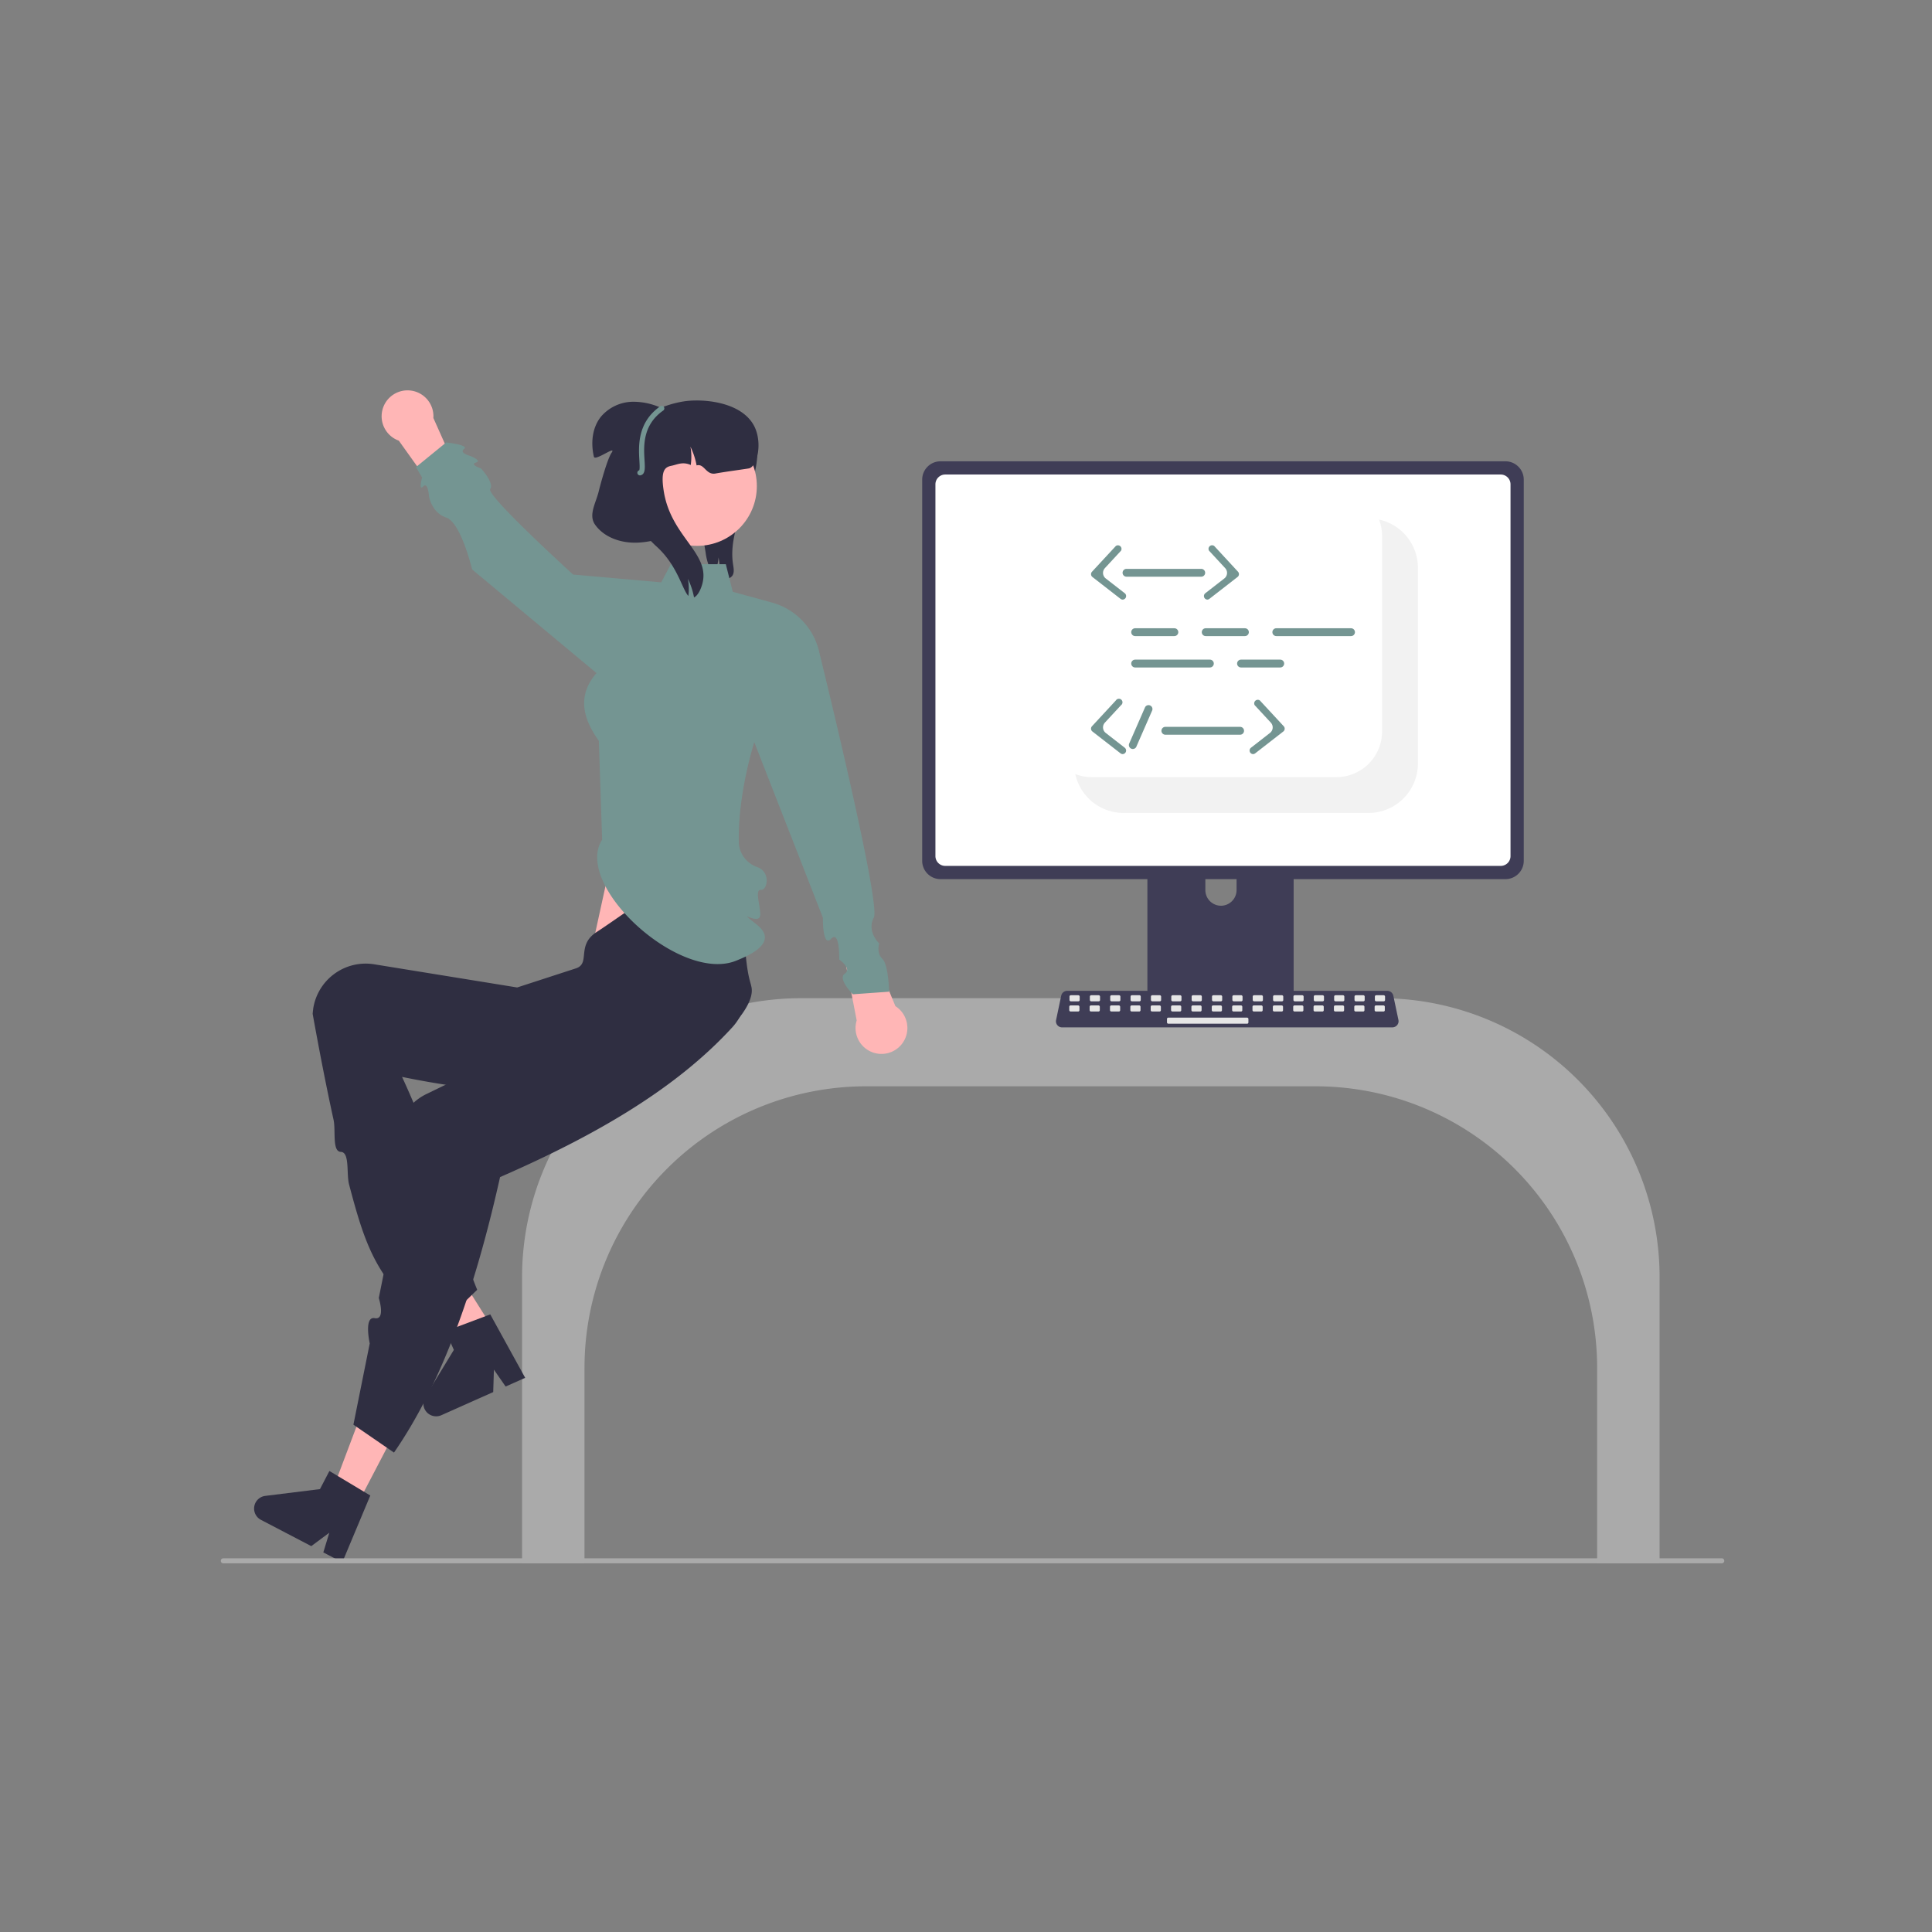 <svg id="Layer_1" data-name="Layer 1" xmlns="http://www.w3.org/2000/svg" viewBox="0 0 1080 1080"><rect x="0" y="0" width="1080" height="1080" fill="#808080" stroke="none"/><defs><style>.cls-1{fill:#2f2e41;}.cls-2{fill:#ffb6b6;}.cls-3{fill:#aaa;}.cls-4{fill:#3f3d56;}.cls-5{fill:#fff;}.cls-6{fill:#e6e6e6;}.cls-7{fill:#f2f2f2;}.cls-8{fill:#749592;}</style></defs><path class="cls-1" d="M409.45,321.73a5.54,5.54,0,0,1-6.25,1.82,8.33,8.33,0,0,1-1-.36,41.18,41.18,0,0,0-.53-11.57,31,31,0,0,1-2.37,9.52,12.79,12.79,0,0,1-2.55-3.64,32.5,32.5,0,0,1-2.32-8.76c-1.75-10.27-3.47-20.95-.62-31,4.17-14.66,17.32-25.19,22.81-39.42l2.7-2.42c4.64,7.88,4.84,17.68,2.95,26.63s-5.66,17.37-8.65,26-5.24,17.84-3.85,26.88C410.1,317.57,410.59,319.91,409.45,321.73Z"/><polygon class="cls-2" points="349.31 445.75 331.68 526.4 408.7 551.49 397.37 445.75 349.31 445.75"/><path class="cls-3" d="M892.81,873.77h34.91v-160A155.94,155.94,0,0,0,772,558H447.6A155.94,155.94,0,0,0,291.84,713.76v160h34.9V764.46A157.4,157.4,0,0,1,484,607.25H735.61a157.38,157.38,0,0,1,157.2,157.21Z"/><path class="cls-4" d="M719.22,440H645.34A4,4,0,0,0,641.4,444V560.66h81.76V444a3.94,3.94,0,0,0-3.94-3.95Zm-36.69,66.31a8.76,8.76,0,0,1-8.73-8.72V484.13a8.73,8.73,0,1,1,17.45,0h0v13.46A8.76,8.76,0,0,1,682.53,506.31Z"/><path class="cls-4" d="M841.55,257.87H525.75a10.25,10.25,0,0,0-10.24,10.23V481.21a10.24,10.24,0,0,0,10.24,10.23h315.8a10.24,10.24,0,0,0,10.24-10.23V268.1A10.25,10.25,0,0,0,841.55,257.87Z"/><path class="cls-5" d="M838.92,265.26H528.39a5.49,5.49,0,0,0-5.48,5.48V478.57a5.49,5.49,0,0,0,5.48,5.47H838.92a5.47,5.47,0,0,0,5.47-5.47V270.74A5.49,5.49,0,0,0,838.92,265.26Z"/><path class="cls-4" d="M641.15,556.92v11.26a2.19,2.19,0,0,0,2.2,2.2h77.86a2.21,2.21,0,0,0,2.21-2.2V556.92Z"/><path class="cls-4" d="M778.43,574.3H593.68a3.4,3.4,0,0,1-3.4-3.4,3.34,3.34,0,0,1,.08-.7l2.86-13.61a3.42,3.42,0,0,1,3.33-2.7h179a3.42,3.42,0,0,1,3.32,2.7l2.87,13.61a3.41,3.41,0,0,1-2.63,4A3.26,3.26,0,0,1,778.43,574.3Z"/><rect class="cls-6" x="597.86" y="556.34" width="5.69" height="3.41" rx="0.71"/><rect class="cls-6" x="609.24" y="556.34" width="5.69" height="3.41" rx="0.71"/><rect class="cls-6" x="620.62" y="556.34" width="5.69" height="3.41" rx="0.71"/><rect class="cls-6" x="632" y="556.34" width="5.69" height="3.41" rx="0.71"/><rect class="cls-6" x="643.38" y="556.34" width="5.69" height="3.41" rx="0.71"/><rect class="cls-6" x="654.76" y="556.34" width="5.69" height="3.41" rx="0.71"/><rect class="cls-6" x="666.14" y="556.34" width="5.69" height="3.41" rx="0.71"/><rect class="cls-6" x="677.52" y="556.34" width="5.69" height="3.41" rx="0.71"/><rect class="cls-6" x="688.9" y="556.34" width="5.69" height="3.41" rx="0.71"/><rect class="cls-6" x="700.28" y="556.34" width="5.69" height="3.41" rx="0.71"/><rect class="cls-6" x="711.66" y="556.34" width="5.69" height="3.41" rx="0.71"/><rect class="cls-6" x="723.04" y="556.34" width="5.69" height="3.41" rx="0.71"/><rect class="cls-6" x="734.42" y="556.34" width="5.69" height="3.41" rx="0.71"/><rect class="cls-6" x="745.8" y="556.34" width="5.69" height="3.41" rx="0.71"/><rect class="cls-6" x="757.18" y="556.34" width="5.69" height="3.41" rx="0.71"/><rect class="cls-6" x="768.56" y="556.34" width="5.69" height="3.41" rx="0.71"/><rect class="cls-6" x="597.73" y="562.03" width="5.69" height="3.41" rx="0.71"/><rect class="cls-6" x="609.11" y="562.03" width="5.69" height="3.41" rx="0.71"/><rect class="cls-6" x="620.49" y="562.03" width="5.69" height="3.41" rx="0.71"/><rect class="cls-6" x="631.87" y="562.03" width="5.69" height="3.41" rx="0.71"/><rect class="cls-6" x="643.25" y="562.03" width="5.69" height="3.41" rx="0.71"/><rect class="cls-6" x="654.63" y="562.03" width="5.69" height="3.41" rx="0.71"/><rect class="cls-6" x="666.01" y="562.03" width="5.69" height="3.41" rx="0.71"/><rect class="cls-6" x="677.39" y="562.03" width="5.69" height="3.41" rx="0.71"/><rect class="cls-6" x="688.77" y="562.03" width="5.69" height="3.41" rx="0.71"/><rect class="cls-6" x="700.15" y="562.03" width="5.69" height="3.41" rx="0.71"/><rect class="cls-6" x="711.53" y="562.03" width="5.69" height="3.41" rx="0.71"/><rect class="cls-6" x="722.91" y="562.03" width="5.69" height="3.41" rx="0.71"/><rect class="cls-6" x="734.29" y="562.03" width="5.69" height="3.41" rx="0.71"/><rect class="cls-6" x="745.67" y="562.03" width="5.69" height="3.41" rx="0.71"/><rect class="cls-6" x="757.05" y="562.03" width="5.69" height="3.41" rx="0.71"/><rect class="cls-6" x="768.43" y="562.03" width="5.69" height="3.41" rx="0.71"/><rect class="cls-6" x="652.35" y="568.86" width="45.52" height="3.41" rx="0.71"/><path class="cls-7" d="M792.62,317.43V426.82A27.63,27.63,0,0,1,765,454.44H628.09a27.66,27.66,0,0,1-25.37-16.64,26,26,0,0,1-1.63-5.09,25.18,25.18,0,0,0,9.12,1.7H747.12a25.5,25.5,0,0,0,25.46-25.47V299.56a25,25,0,0,0-1.69-9.13,25.75,25.75,0,0,1,5.08,1.64A27.63,27.63,0,0,1,792.62,317.43Z"/><polygon class="cls-2" points="281.85 752.64 268.27 761.05 228.27 711.88 248.31 699.47 281.85 752.64"/><path class="cls-1" d="M293.58,770.21l-10.93,4.87-6.55-9.44-.39,12.54-29,12.93a7.13,7.13,0,0,1-9-10.22l16-26.3-4.65-10.43,25-9.41Z"/><path class="cls-1" d="M243.81,743.18,266.75,721c-17-42.05-18.4-68.11-42-119,56,11.47,96.12,10.77,142.47.49,15.69-3.42,56.18-34.7,52.85-50.73-.16-.75-.34-1.5-.55-2.23-5-17-1.47-42.94-12.24-61.77-19.93-7.51-50.2,17.86-73.87,33.32-11.42,7.45-3.06,17.61-11.59,20.28L289.1,552l-80.21-13a29.7,29.7,0,0,0-33.82,24.92c0,.07,0,.15,0,.22-.13.87-.23,1.75-.29,2.63,3.69,20.42,7.54,40.32,11.68,59.2,1.33,6.09-.92,17.78,4.11,17.95s3,12.26,4.56,18.17C204.73,698.48,210.83,716.08,243.81,743.18Z"/><polygon class="cls-2" points="199.92 840.67 185.77 833.28 208.15 773.99 229.03 784.89 199.92 840.67"/><path class="cls-1" d="M197.56,796.4,220.24,812C248,771.81,266.1,718.08,279.54,658c52.35-22.83,98.15-49,130.07-84a30.3,30.3,0,0,0-1.75-42.14c-.56-.53-1.14-1-1.74-1.51-13.82-11-44.53-4.67-64.15-13.88L306.91,565l4,11.3-12.2,5.93-10.29,5L276.66,593,238,611.76a29.67,29.67,0,0,0-13.28,39.8c0,.07.07.15.11.22.39.79.82,1.56,1.27,2.31l-14.35,71.5s3.95,12.45-2.26,11.28S206.68,751,206.68,751Z"/><path class="cls-1" d="M191.35,873.35l-10.61-5.54,3.34-11L174,864.29l-28.12-14.68a7.13,7.13,0,0,1,2.42-13.4l30.56-3.79,5.28-10.12L207,836Z"/><path class="cls-2" d="M500.56,562.5l-16.54-40-13,7.24,7.87,40.68a14.49,14.49,0,1,0,21.71-7.94Z"/><path class="cls-2" d="M222.92,246.31l25.17,35.2,11.06-10-16.89-37.84a14.48,14.48,0,1,0-19.34,12.65Z"/><path class="cls-8" d="M336.6,469.39c-16.33,25.33,43.5,80.52,75,67.61,5.52-2.26,24.49-9.72,11.52-20.07s1.5,1.23,1.85-5.5c.23-4.5-3.26-14.38.38-14s5.72-10.1-2.2-12.78a15.38,15.38,0,0,1-10.14-13c-.76-27.77,8.64-56.75,8.64-56.75L460,513s-.29,17,4.61,11.79,4.53,11.6,4.53,11.6,7.28,5.08,3.1,7.9,4.5,11.52,4.5,11.52l20.28-1.45s-.32-15.06-3.78-18.39-1.76-8.58-1.76-8.58-7.14-6.64-3-14.45-30.35-147.69-30.35-147.69a37.25,37.25,0,0,0-26.6-28.42l-21.9-6-3.89-15.43H375l-5.37,10.14-49.25-4.35s-48.73-44.34-46.35-47.8-5.18-11.56-5.18-11.56-6.45-2.12-2.81-3.24-3.24-3.74-3.24-3.74-6.37-1.67-3.36-3.88-10-3.65-10-3.65l-16.92,13.8,3.42,5.8s-2.08,7.89.64,5,3.23,5.48,3.23,5.48,1.39,9.16,9.63,11.92,14.48,29,14.48,29l69.53,57.94c-10.59,12.16-8.07,24.87,1.31,37.87Z"/><circle class="cls-2" cx="389.68" cy="271.74" r="33.4"/><path class="cls-1" d="M418.83,261.79c-.85.25-13.39,1.89-18.82,2.9s-6.26-5.79-10.62-4.52a.11.11,0,0,0,0-.08,40.89,40.89,0,0,0-3.43-10.39,31,31,0,0,1,.25,9.56l0,.25c0,.14-.05.27-.06.42-4.61-2-7.53-.22-10.72.42-3.56.71-6.34,2.27-4.34,14.48,4.09,25.12,25.42,34.08,21.72,50.7-.72,3.28-2.55,7.4-4.84,8.43a40.89,40.89,0,0,0-3.43-10.39,30.67,30.67,0,0,1,.25,9.56c-3.55-3.84-6.11-17.25-18.05-27.88-2.94-2.61-17.67-18.08-19.44-21.73a46.09,46.09,0,0,1,.78,8.85,42.14,42.14,0,0,1-.4,5.94,2.45,2.45,0,0,1,0,.38c0,.23-.06.43-.09.65s-.07.48-.12.72c-4.82-.69-9.09-1.53-11.11-3.5-9.79-9.53,2.16-28.1,8.69-44.9,9.35-24.06,36.48-27.26,39.11-27.53,11.62-1.17,31.25,1.32,37.66,14.49C426.22,247.85,423.35,260.49,418.83,261.79Z"/><path class="cls-1" d="M348.42,267.23l24.19-37.64a37.22,37.22,0,0,0-19.1-5A23.75,23.75,0,0,0,336,232.86C331,239,330.18,247.68,332,255.34c.64,2.64,12.81-6.67,9.92-2.32-2.38,3.4-6.27,17.7-7.25,21.73-1.57,6.47-5.88,13.12-2,18.57,4.55,6.43,12.66,9.63,20.54,10s15.62-1.86,23.11-4.33Z"/><path class="cls-8" d="M357.71,265.74a1.45,1.45,0,0,1-.39-2.84c.38-.63.22-3.26.1-5.4-.47-8-1.26-21.39,11.74-30.43a1.45,1.45,0,0,1,1.65,2.38h0c-11.67,8.11-11,20-10.5,27.88.26,4.51.46,7.76-2.27,8.38A1.84,1.84,0,0,1,357.71,265.74Z"/><path class="cls-3" d="M123.43,872.5a1.4,1.4,0,0,0,1.39,1.4H962.61a1.4,1.4,0,0,0,0-2.79H124.83a1.39,1.39,0,0,0-1.4,1.38h0Z"/><path class="cls-8" d="M656.48,355.58H634.56a2.19,2.19,0,1,1,0-4.38h21.92a2.19,2.19,0,0,1,0,4.38Z"/><path class="cls-8" d="M695.93,355.58H674a2.19,2.19,0,1,1,0-4.38h21.92a2.19,2.19,0,1,1,0,4.38Z"/><path class="cls-8" d="M715.66,373.12H693.74a2.19,2.19,0,0,1,0-4.38h21.92a2.19,2.19,0,1,1,0,4.38Z"/><path class="cls-8" d="M676.33,373.12H634.56a2.19,2.19,0,1,1,0-4.38h41.77a2.19,2.19,0,0,1,0,4.38Z"/><path class="cls-8" d="M755.23,355.58H713.47a2.19,2.19,0,1,1,0-4.38h41.76a2.19,2.19,0,0,1,0,4.38Z"/><path class="cls-8" d="M671.48,322.38H629.72a2.19,2.19,0,0,1,0-4.38h41.78a2.19,2.19,0,1,1,0,4.38Z"/><path class="cls-8" d="M674.92,335.19a2,2,0,0,1-1.21-3.52l10.7-8.31a3.93,3.93,0,0,0,.69-5.51,2.75,2.75,0,0,0-.22-.26l-9-9.72a2,2,0,0,1,2.87-2.68l0,0,13.33,14.43a2,2,0,0,1-.11,2.77.69.69,0,0,1-.13.11l-15.76,12.25A2,2,0,0,1,674.92,335.19Z"/><path class="cls-8" d="M627.6,335.19a2,2,0,0,0,1.21-3.52l-10.69-8.31a3.91,3.91,0,0,1-.69-5.51,2.65,2.65,0,0,1,.21-.26l9-9.72a2,2,0,0,0-2.88-2.66L610.4,319.64a2,2,0,0,0,.11,2.77l.13.11,15.76,12.25A2,2,0,0,0,627.6,335.19Z"/><path class="cls-8" d="M693.07,410.71H651.31a2.2,2.2,0,0,1,0-4.39h41.76a2.2,2.2,0,1,1,0,4.39Z"/><path class="cls-8" d="M700.43,421.55a2,2,0,0,1-1.2-3.51l10.69-8.32a3.91,3.91,0,0,0,.69-5.51c-.06-.09-.14-.17-.21-.26l-9-9.72a2,2,0,0,1,2.88-2.66L717.64,406a2,2,0,0,1-.11,2.78l-.13.11-15.76,12.25A2,2,0,0,1,700.43,421.55Z"/><path class="cls-8" d="M627.6,421.55a2,2,0,0,0,1.21-3.51l-10.69-8.32a3.91,3.91,0,0,1-.69-5.51c.06-.09.14-.17.21-.26l9-9.72a2,2,0,1,0-2.87-2.67h0L610.4,406a2,2,0,0,0,.11,2.78l.13.11,15.76,12.25A2,2,0,0,0,627.6,421.55Z"/><path class="cls-8" d="M631.33,415.41l8.78-20.08a2.19,2.19,0,0,1,4,1.75l-8.78,20.08a2.19,2.19,0,1,1-4-1.73v0Z"/></svg>